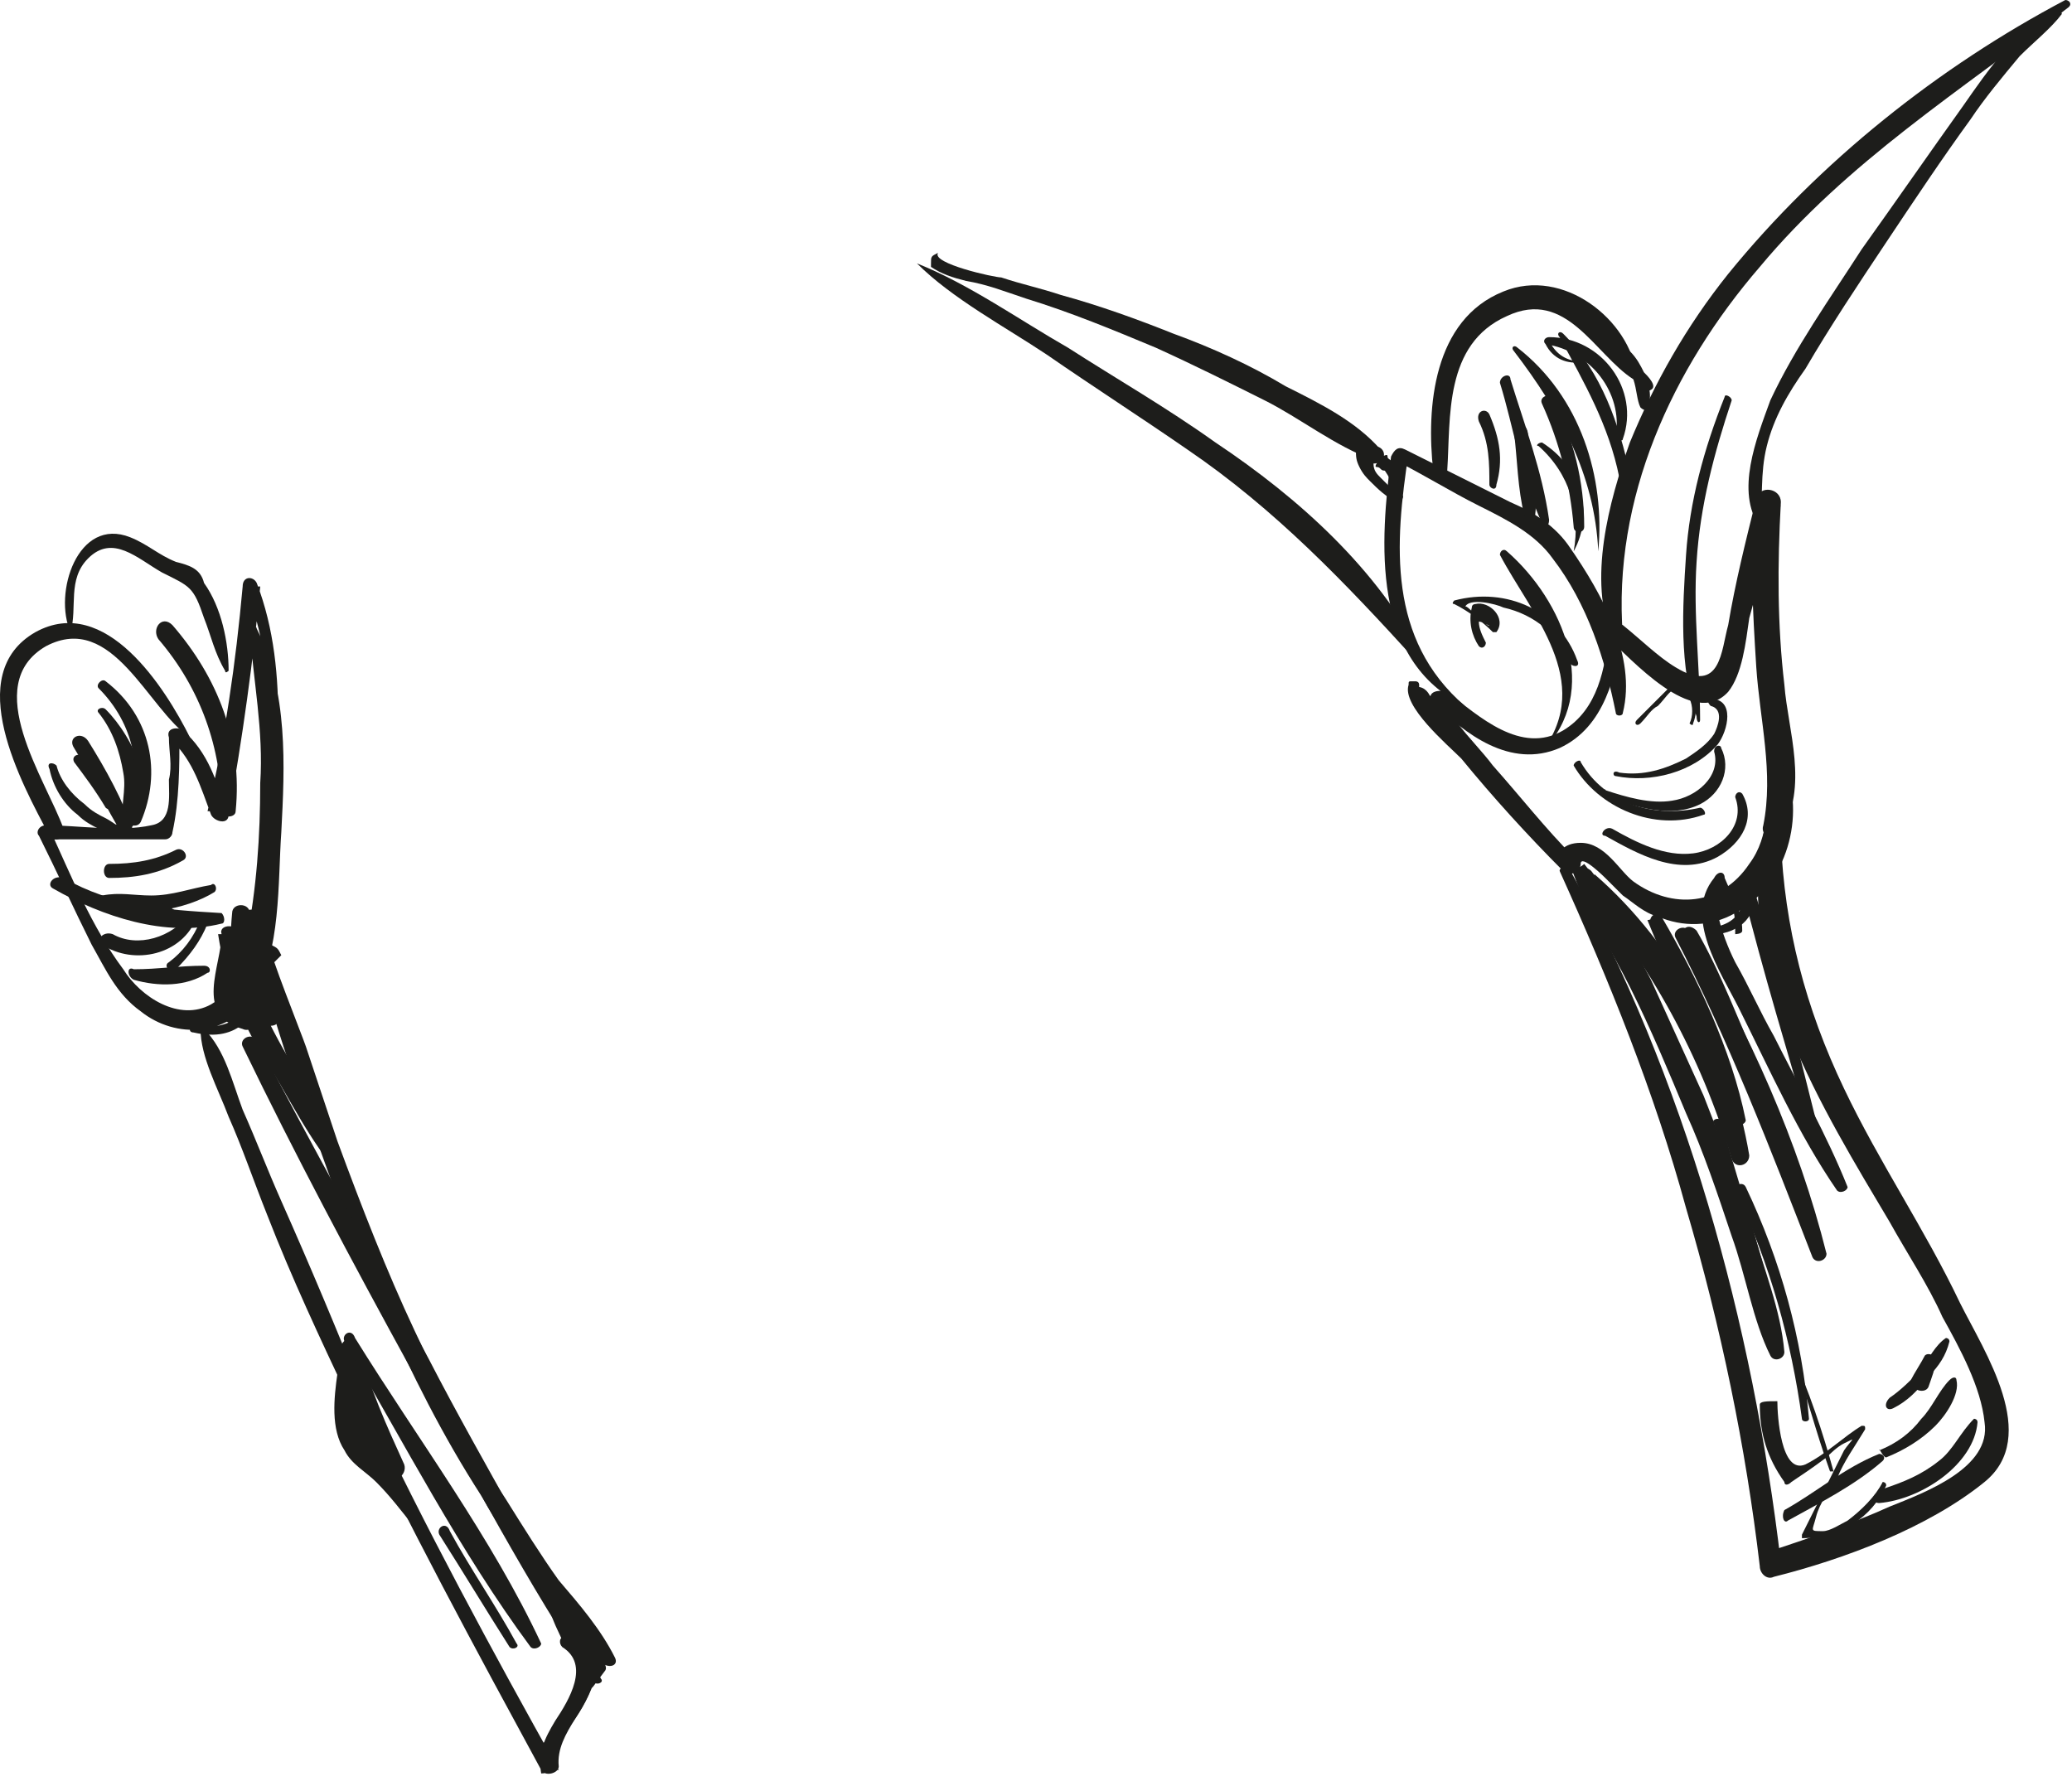 <?xml version="1.0" encoding="UTF-8"?> <svg xmlns="http://www.w3.org/2000/svg" width="59" height="51" viewBox="0 0 59 51" fill="none"><path d="M40.81 20C41.71 20.9 43.01 21.9 44.41 21.3C45.71 20.7 46.01 19.2 46.21 18C46.11 18.1 45.91 18.1 45.81 18.2C46.41 18.7 48.21 20.8 49.21 19.7C49.61 19.2 49.71 18.3 49.81 17.6C50.11 16.5 50.41 15.5 50.71 14.4C50.51 14.4 50.21 14.3 50.01 14.3C49.81 15.8 49.91 17.4 50.01 19C50.11 20.5 50.51 22 50.21 23.5C50.11 23.8 50.51 24 50.71 23.7C51.51 22.4 50.91 20.8 50.81 19.5C50.61 17.8 50.61 16.1 50.71 14.3C50.71 13.9 50.11 13.8 50.01 14.2C49.71 15.4 49.41 16.6 49.21 17.8C49.01 18.5 49.01 19.8 47.71 19C47.21 18.7 46.71 18.2 46.21 17.8C46.01 17.7 45.81 17.8 45.81 18C45.71 19 45.51 20.2 44.51 20.8C43.31 21.5 42.11 20.4 41.21 19.7C40.81 19.6 40.61 19.8 40.81 20Z" fill="#1D1D1B"></path><path d="M50.41 21.8C50.31 22.8 50.41 23.8 49.81 24.6C49.01 25.8 47.61 25.9 46.51 25.1C46.11 24.8 45.71 24 45.01 24C44.51 24 44.31 24.3 44.31 24.6C44.51 24.5 44.61 24.5 44.81 24.4C44.01 23.6 43.31 22.7 42.51 21.8C42.21 21.4 41.81 21 41.51 20.6C41.31 20.4 41.11 20.2 40.91 20C40.81 19.9 40.71 19.8 40.71 19.8C40.61 19.6 40.41 19.5 40.21 19.6C40.21 19.7 40.41 19.7 40.41 19.6C40.41 19.6 40.41 19.6 40.41 19.5C40.41 19.4 40.31 19.4 40.31 19.4H40.21C40.11 19.4 40.11 19.4 40.11 19.5C39.91 20.1 41.21 21.2 41.61 21.6C42.51 22.7 43.51 23.8 44.51 24.8C44.71 25 45.01 24.8 45.01 24.6C45.01 24.3 45.71 25 45.71 25C45.91 25.2 46.01 25.3 46.21 25.5C46.51 25.7 46.81 26 47.21 26.1C47.91 26.4 48.71 26.4 49.41 26C50.91 25.2 51.41 23.2 50.81 21.8C50.61 21.7 50.51 21.7 50.41 21.8Z" fill="#1D1D1B"></path><path d="M44.41 24.8C45.81 27.9 47.11 31.1 48.01 34.4C49.01 37.8 49.71 41.2 50.11 44.6C50.11 44.8 50.31 45 50.51 44.9C52.51 44.4 54.91 43.5 56.51 42.2C58.11 40.9 56.51 38.5 55.81 37.1C54.81 35 53.51 33.1 52.51 31C51.41 28.7 50.81 26.4 50.71 23.9C50.71 23.6 50.21 23.5 50.21 23.8C49.41 27.6 51.91 31.6 53.81 34.8C54.31 35.7 54.91 36.6 55.31 37.5C55.81 38.4 56.41 39.5 56.51 40.5C56.71 41.8 54.81 42.5 53.81 42.9C52.71 43.4 51.51 43.8 50.31 44.2C50.41 44.3 50.61 44.4 50.71 44.5C49.91 37.7 48.01 30.7 44.61 24.6C44.61 24.6 44.41 24.7 44.41 24.8Z" fill="#1D1D1B"></path><path d="M41.71 20.1C39.51 18.2 39.71 15.5 40.11 12.9C40.01 13 39.91 13 39.71 13.1C40.51 13.5 41.31 14 42.11 14.4C42.91 14.8 43.71 15.2 44.21 15.9C45.21 17.2 45.71 18.8 46.01 20.3C46.01 20.4 46.21 20.4 46.21 20.3C46.61 18.7 45.61 16.9 44.71 15.6C44.31 15 43.71 14.6 43.01 14.3C42.01 13.8 41.01 13.3 40.01 12.8C39.81 12.7 39.71 12.8 39.61 13C39.31 15.4 39.01 18.8 41.71 20.1C41.71 20.2 41.71 20.2 41.71 20.1Z" fill="#1D1D1B"></path><path d="M46.21 18.1C45.91 14.2 47.61 10.5 50.11 7.6C52.61 4.6 55.81 2.6 58.91 0.2C59.01 0.1 58.91 0 58.81 0C55.21 1.9 51.81 4.6 49.21 7.8C48.01 9.3 47.11 10.9 46.41 12.6C45.81 14.3 45.21 16.5 45.91 18.2C45.91 18.3 46.21 18.3 46.21 18.1Z" fill="#1D1D1B"></path><path d="M50.11 15C50.21 14.2 50.11 13.5 50.31 12.7C50.51 11.9 50.91 11.2 51.41 10.5C52.11 9.3 52.91 8.1 53.71 6.9C54.51 5.7 55.31 4.5 56.11 3.4C56.51 2.8 57.01 2.2 57.51 1.6C57.91 1.2 58.41 0.8 58.71 0.4C58.71 0.4 58.71 0.3 58.61 0.3C57.41 0.8 56.61 2 55.91 3C54.91 4.4 54.01 5.7 53.01 7.1C52.11 8.5 51.11 9.9 50.41 11.4C50.01 12.5 49.41 14 50.11 15C50.11 15.1 50.11 15.1 50.11 15Z" fill="#1D1D1B"></path><path d="M41.21 13.4C41.31 11.9 41.11 9.8 42.91 9C44.61 8.2 45.41 10.1 46.51 10.8C46.51 10.8 46.61 10.8 46.61 10.7C46.41 9.1 44.51 7.6 42.81 8.3C40.81 9.1 40.61 11.6 40.81 13.4C40.91 13.6 41.21 13.6 41.21 13.4Z" fill="#1D1D1B"></path><path d="M46.31 10.1V10C46.21 10.1 46.21 10.1 46.31 10.1C46.31 10.3 46.71 11.3 47.01 11.1C47.21 11 46.91 10.7 46.81 10.6C46.71 10.4 46.61 10.2 46.41 10C46.41 10 46.31 10 46.21 10C46.21 10 46.21 10.1 46.31 10.1C46.31 10.2 46.21 10.2 46.31 10.1Z" fill="#1D1D1B"></path><path d="M46.01 9.8C46.31 10.1 46.41 10.4 46.51 10.8C46.61 11.1 46.61 11.4 46.71 11.6C46.81 11.7 46.91 11.7 46.91 11.6C47.21 11 46.51 10.1 46.11 9.7C46.11 9.6 45.91 9.7 46.01 9.8Z" fill="#1D1D1B"></path><path d="M26.11 7.5C27.11 8.5 28.61 9.3 29.81 10.1C31.11 11 32.51 11.9 33.81 12.8C36.31 14.5 38.31 16.6 40.31 18.8C40.41 18.9 40.51 18.8 40.51 18.7C39.21 16.2 37.01 14.2 34.61 12.6C33.21 11.6 31.81 10.8 30.41 9.9C29.01 9.1 27.61 8.1 26.11 7.5C26.11 7.5 26.11 7.4 26.11 7.5Z" fill="#1D1D1B"></path><path d="M26.71 7.2C26.51 7.3 26.51 7.3 26.51 7.5V7.6C26.81 7.8 27.11 7.9 27.51 8C28.11 8.1 28.61 8.3 29.21 8.5C30.51 8.9 31.71 9.4 32.91 9.9C34.01 10.4 35.01 10.9 36.01 11.4C37.01 11.9 38.01 12.7 39.11 13.1C39.31 13.2 39.41 12.9 39.31 12.8C38.61 12 37.61 11.5 36.61 11C35.61 10.4 34.51 9.9 33.41 9.5C32.41 9.1 31.31 8.7 30.21 8.4C29.61 8.2 29.11 8.1 28.51 7.9C28.31 7.9 26.51 7.5 26.71 7.2Z" fill="#1D1D1B"></path><path d="M38.61 12.8C38.61 13 38.61 13.1 38.71 13.3C38.81 13.5 38.91 13.6 39.01 13.7C39.21 13.9 39.51 14.2 39.81 14.3C39.91 14.3 40.01 14.1 39.91 14.1C39.81 14 39.71 13.9 39.61 13.9C39.51 13.8 39.41 13.7 39.31 13.6C39.21 13.5 39.11 13.4 39.11 13.2C39.01 13.1 38.91 13 38.91 12.8C38.71 12.7 38.61 12.7 38.61 12.8Z" fill="#1D1D1B"></path><path d="M39.11 13C39.31 13.2 39.51 13.5 39.61 13.7C39.71 13.9 39.91 13.7 39.91 13.6C39.81 13.2 39.51 13 39.21 12.9C39.11 12.8 39.01 12.9 39.11 13Z" fill="#1D1D1B"></path><path d="M39.11 13.2C39.51 13.2 39.51 12.7 39.11 12.7C38.81 12.7 38.81 13.2 39.11 13.2Z" fill="#1D1D1B"></path><path d="M39.21 13.3C39.31 13.3 39.31 13.4 39.41 13.4C39.41 13.4 39.51 13.4 39.61 13.4C39.61 13.4 39.61 13.3 39.61 13.2C39.61 13.1 39.51 13.1 39.51 13C39.51 12.9 39.41 13 39.31 13C39.21 13.2 39.11 13.3 39.21 13.3Z" fill="#1D1D1B"></path><path d="M53.51 42.8C54.71 42.7 56.21 41.7 56.31 40.5C56.31 40.4 56.21 40.4 56.21 40.4C55.81 40.8 55.61 41.3 55.21 41.6C54.71 42 54.21 42.2 53.61 42.4C53.31 42.6 53.31 42.8 53.51 42.8Z" fill="#1D1D1B"></path><path d="M53.71 41.5C54.21 41.3 54.71 41 55.11 40.6C55.41 40.3 55.81 39.7 55.71 39.3C55.71 39.2 55.61 39.2 55.51 39.3C55.21 39.6 55.01 40.1 54.71 40.4C54.41 40.8 54.01 41.1 53.51 41.3C53.51 41.2 53.61 41.5 53.71 41.5Z" fill="#1D1D1B"></path><path d="M53.91 40.1C54.31 39.9 54.61 39.6 54.91 39.2C55.21 38.9 55.41 38.6 55.51 38.2C55.51 38.1 55.41 38.1 55.41 38.1C55.11 38.3 54.91 38.7 54.71 39C54.41 39.3 54.11 39.6 53.81 39.8C53.61 40 53.71 40.2 53.91 40.1Z" fill="#1D1D1B"></path><path d="M54.91 39.5C55.01 39.2 55.11 39 55.11 38.7C55.11 38.6 54.91 38.5 54.81 38.6C54.71 38.8 54.51 39.1 54.41 39.3C54.41 39.6 54.81 39.7 54.91 39.5Z" fill="#1D1D1B"></path><path d="M44.81 15.7C45.41 14.6 45.01 13.3 43.91 12.6C43.81 12.6 43.71 12.7 43.81 12.7C44.71 13.5 45.01 14.6 44.81 15.7C44.71 15.7 44.71 15.7 44.81 15.7Z" fill="#1D1D1B"></path><path d="M45.51 15.7C45.71 13.6 45.01 11.3 43.21 9.9C43.11 9.8 43.01 9.9 43.11 10C44.41 11.7 45.41 13.5 45.51 15.7C45.51 15.7 45.41 15.7 45.51 15.7Z" fill="#1D1D1B"></path><path d="M46.41 13.5C46.11 12.1 45.61 10.6 44.51 9.5C44.41 9.4 44.31 9.5 44.41 9.6C45.11 10.9 45.81 12.1 46.11 13.6C46.11 13.8 46.41 13.7 46.41 13.5Z" fill="#1D1D1B"></path><path d="M45.11 10.3C44.61 10.3 44.31 10.1 44.11 9.7L44.01 9.8C45.31 10 46.21 11.2 46.01 12.4C46.01 12.5 46.21 12.6 46.21 12.5C46.71 11.1 45.61 9.6 44.11 9.6C44.01 9.6 43.91 9.7 44.01 9.8C44.21 10.2 44.61 10.4 45.11 10.3C45.21 10.3 45.21 10.4 45.11 10.3Z" fill="#1D1D1B"></path><path d="M42.11 12C42.41 12.6 42.41 13.2 42.41 13.8C42.41 13.9 42.61 14 42.61 13.8C42.81 13.1 42.71 12.5 42.41 11.8C42.31 11.6 42.01 11.7 42.11 12Z" fill="#1D1D1B"></path><path d="M43.11 12.3C43.21 13.1 43.21 13.9 43.41 14.7C43.41 14.9 43.71 14.8 43.71 14.7C43.81 13.9 43.61 13.1 43.51 12.4C43.51 12 43.11 12 43.11 12.3Z" fill="#1D1D1B"></path><path d="M42.71 10.9C43.11 12.2 43.31 13.6 43.91 14.9C44.01 15 44.11 15 44.11 14.8C43.91 13.4 43.41 12.1 43.01 10.8C43.01 10.6 42.71 10.7 42.71 10.9Z" fill="#1D1D1B"></path><path d="M43.91 11.5C44.41 12.6 44.71 13.8 44.81 15C44.81 15.2 45.11 15.2 45.11 15C45.11 13.7 44.81 12.5 44.21 11.3C44.11 11.2 43.81 11.3 43.91 11.5Z" fill="#1D1D1B"></path><path d="M43.91 21.4C45.61 19.7 44.51 17.1 42.91 15.7C42.81 15.6 42.71 15.7 42.71 15.8C43.61 17.5 45.41 19.4 43.91 21.4Z" fill="#1D1D1B"></path><path d="M44.91 18.8C44.41 17.4 42.91 16.7 41.41 17.1C41.41 17.1 41.31 17.2 41.41 17.2C41.81 17.4 42.21 17.7 42.51 18H42.61C42.91 17.6 42.41 17.1 42.01 17.2C42.01 17.2 41.91 17.2 41.91 17.3C41.81 17.7 41.91 18.1 42.11 18.4C42.21 18.5 42.31 18.4 42.31 18.3C42.21 18.1 42.11 17.9 42.11 17.7C42.21 17.7 42.31 17.8 42.41 17.8C42.31 17.9 41.71 17.1 41.71 17.3C41.81 17 42.61 17.2 42.81 17.3C43.71 17.5 44.41 18.1 44.71 18.9C44.81 19 45.01 19 44.91 18.8Z" fill="#1D1D1B"></path><path d="M44.81 21.8C45.51 23 47.11 23.7 48.51 23.2C48.61 23.2 48.51 23 48.41 23C47.11 23.3 45.71 22.9 45.01 21.7C45.01 21.6 44.81 21.7 44.81 21.8Z" fill="#1D1D1B"></path><path d="M45.71 23.8C46.61 24.3 47.81 25 48.91 24.4C49.61 24 50.01 23.3 49.61 22.6C49.51 22.5 49.41 22.6 49.41 22.7C49.71 23.5 49.01 24.2 48.21 24.3C47.41 24.4 46.61 24 45.91 23.6C45.71 23.5 45.51 23.8 45.71 23.8Z" fill="#1D1D1B"></path><path d="M45.81 22.7C46.61 23 47.61 23.3 48.41 22.9C49.01 22.6 49.31 21.9 49.01 21.3C49.01 21.2 48.81 21.2 48.81 21.4C49.01 22.1 48.31 22.7 47.61 22.8C47.01 22.9 46.31 22.7 45.71 22.5C45.71 22.4 45.61 22.6 45.81 22.7Z" fill="#1D1D1B"></path><path d="M46.01 22.1C47.01 22.3 48.21 22 48.91 21.2C49.21 20.8 49.41 19.9 48.71 19.9C48.61 19.9 48.61 20 48.71 20.1C49.11 20.2 48.91 20.7 48.81 20.9C48.61 21.2 48.31 21.4 48.01 21.6C47.41 21.9 46.81 22.1 46.11 22C45.91 21.9 45.91 22.1 46.01 22.1Z" fill="#1D1D1B"></path><path d="M46.71 20.6C46.91 20.4 47.01 20.2 47.21 20.1C47.41 19.9 47.51 19.7 47.71 19.6C47.81 19.5 47.81 19.5 48.01 19.6C48.11 19.7 48.11 19.8 48.11 19.9C48.21 20.1 48.21 20.4 48.11 20.6C48.11 20.6 48.21 20.7 48.21 20.6C48.41 20.1 48.21 19.7 47.91 19.3H47.81C47.41 19.7 47.01 20.1 46.61 20.5C46.51 20.6 46.61 20.7 46.71 20.6Z" fill="#1D1D1B"></path><path d="M49.61 26.5C49.61 25.9 49.31 25.5 49.11 25C49.11 24.8 48.91 24.8 48.81 25C47.91 26.1 49.01 27.7 49.51 28.7C50.41 30.5 51.21 32.3 52.31 33.9C52.41 34 52.61 33.9 52.61 33.8C52.01 32.3 51.21 30.9 50.51 29.5C50.11 28.8 49.81 28.1 49.41 27.4C49.21 27 49.01 26.5 48.91 26C48.81 25.5 48.91 25.4 49.31 25.8C49.41 26 49.41 26.3 49.41 26.6C49.41 26.6 49.61 26.6 49.61 26.5Z" fill="#1D1D1B"></path><path d="M47.91 26.6C48.41 28 49.11 29.4 49.71 30.8C50.21 32.1 50.71 33.5 51.31 34.8C51.41 34.9 51.61 34.8 51.61 34.7C51.31 33.2 50.61 31.8 50.11 30.4C49.51 29.1 49.01 27.7 48.31 26.5C48.11 26.3 47.91 26.4 47.91 26.6Z" fill="#1D1D1B"></path><path d="M47.41 26.9C47.41 26.6 47.31 26.4 47.21 26.1C47.11 26.1 47.01 26.2 46.91 26.2C47.31 27.2 47.81 28.2 48.21 29.2C48.61 30.1 48.91 31.1 49.41 32C49.51 32.1 49.71 32 49.71 31.9C49.31 29.9 48.31 27.8 47.31 26.1C47.21 25.9 46.91 26.1 47.01 26.3C47.11 26.4 47.21 26.7 47.41 26.9Z" fill="#1D1D1B"></path><path d="M45.71 25.9C45.51 25.6 45.31 25.1 45.11 24.8C45.01 24.6 44.71 24.7 44.81 24.9C45.21 26 45.91 27.1 46.41 28.1C47.01 29.3 47.51 30.5 48.01 31.7C48.51 32.8 48.91 34 49.31 35.2C49.71 36.3 49.91 37.6 50.41 38.6C50.51 38.8 50.81 38.7 50.81 38.5C50.71 37.3 50.21 36.1 49.91 35C49.51 33.7 49.01 32.5 48.51 31.2C48.01 30.1 47.51 29 47.01 27.9C46.41 26.8 45.91 25.6 45.11 24.6C45.01 24.7 44.91 24.7 44.81 24.8C45.11 25.2 45.41 25.6 45.71 25.9Z" fill="#1D1D1B"></path><path d="M46.21 26.5C46.01 25.9 45.71 25.3 45.31 24.8C45.11 24.6 44.81 24.8 45.01 25.1C47.01 27.5 48.41 30 49.31 33C49.41 33.3 49.81 33.2 49.81 32.9C49.31 29.9 47.71 26.9 45.41 24.9C45.31 25 45.21 25.1 45.11 25.2C45.61 25.4 46.01 25.8 46.21 26.5C46.31 26.5 46.21 26.5 46.21 26.5Z" fill="#1D1D1B"></path><path d="M47.71 26.7C49.21 29.6 50.41 32.7 51.61 35.8C51.71 36 52.01 35.9 52.01 35.7C51.21 32.5 49.81 29.4 48.11 26.5C47.91 26.3 47.61 26.5 47.71 26.7Z" fill="#1D1D1B"></path><path d="M48.91 26.6C49.71 26.5 50.11 25.9 49.91 25.2C49.81 25.2 49.71 25.3 49.61 25.3C50.21 27.7 50.91 30 51.61 32.4C51.61 32.6 51.91 32.5 51.81 32.3C51.21 29.9 50.61 27.5 49.91 25.2C49.81 25 49.51 25.1 49.61 25.3C49.71 25.9 49.41 26.3 48.81 26.4C48.71 26.5 48.81 26.7 48.91 26.6Z" fill="#1D1D1B"></path><path d="M48.81 32L50.21 36.4C50.21 36.5 50.41 36.5 50.31 36.4C49.91 34.9 49.41 33.4 49.01 31.9C48.91 31.8 48.71 31.9 48.81 32Z" fill="#1D1D1B"></path><path d="M49.41 33.9C50.41 36 51.01 38.2 51.31 40.4C51.31 40.5 51.51 40.5 51.51 40.4C51.31 38.1 50.71 35.9 49.71 33.8C49.61 33.6 49.31 33.8 49.41 33.9Z" fill="#1D1D1B"></path><path d="M51.01 38.5C51.41 39.6 51.71 40.8 52.11 41.9H52.21C51.91 40.8 51.51 39.6 51.01 38.5C51.01 38.5 51.11 38.5 51.01 38.5Z" fill="#1D1D1B"></path><path d="M50.11 40C50.11 40.8 50.31 41.5 50.81 42.2C50.81 42.3 50.91 42.3 51.01 42.2C51.31 42 51.61 41.8 52.01 41.5C52.11 41.4 52.31 41.2 52.51 41.1C52.91 40.9 52.71 41 52.51 41.3C52.11 42.1 51.71 42.9 51.31 43.7V43.8C52.41 43.8 53.31 43.2 53.71 42.3C53.71 42.2 53.61 42.2 53.61 42.2C53.41 42.6 53.01 43 52.61 43.3C52.41 43.4 52.11 43.6 51.91 43.6C51.51 43.6 51.61 43.6 51.71 43.2C51.81 42.8 52.11 42.4 52.31 42.1C52.51 41.6 52.81 41.2 53.11 40.7C53.11 40.6 53.11 40.6 53.01 40.6C52.51 40.9 52.01 41.4 51.41 41.7C50.71 42 50.61 40.3 50.61 39.9C50.31 39.9 50.11 39.9 50.11 40Z" fill="#1D1D1B"></path><path d="M50.91 43.3C51.81 42.8 52.81 42.3 53.61 41.6C53.71 41.5 53.61 41.4 53.51 41.4C52.51 41.8 51.71 42.5 50.81 43C50.71 43.2 50.81 43.4 50.91 43.3Z" fill="#1D1D1B"></path><path d="M48.41 20.5C48.41 19 48.21 17.5 48.31 16C48.41 14.4 48.81 12.9 49.31 11.4C49.31 11.3 49.11 11.2 49.11 11.3C48.51 12.8 48.11 14.3 48.01 15.8C47.91 17.3 47.81 19 48.31 20.4C48.31 20.6 48.41 20.6 48.41 20.5Z" fill="#1D1D1B"></path><path d="M5.51 29.4C8.11 30 7.71 26.2 7.71 24.8C7.81 22.1 8.31 19.2 7.31 16.6C7.21 16.4 6.91 16.4 6.91 16.7C6.71 18.9 6.41 21 5.91 23.1H6.41C6.21 22.3 5.91 21.4 5.21 20.8C5.11 20.7 4.71 20.7 4.81 21C4.81 21.4 4.91 21.8 4.81 22.2C4.81 22.7 4.91 23.4 4.31 23.5C3.41 23.7 2.21 23.5 1.31 23.5C1.11 23.5 1.01 23.7 1.11 23.8C1.61 24.8 2.11 25.9 2.61 26.9C3.01 27.6 3.31 28.3 4.01 28.8C5.01 29.6 6.51 29.5 7.21 28.4C8.01 27.1 7.91 25.1 8.01 23.7C8.11 21.8 8.21 19.7 7.31 17.9C7.31 17.8 7.11 17.9 7.11 17.9C7.21 19.4 7.51 20.8 7.41 22.3C7.41 23.8 7.31 25.3 7.01 26.8C6.91 27.4 6.71 28.2 6.01 28.6C5.11 29.1 4.01 28.4 3.51 27.6C2.61 26.4 2.01 24.9 1.41 23.6C1.31 23.7 1.31 23.8 1.21 23.9C2.41 23.9 3.61 23.9 4.71 23.9C4.81 23.9 4.91 23.8 4.91 23.7C5.11 22.8 5.11 21.8 5.11 20.9C5.11 21 5.01 21.1 4.91 21.1C5.51 21.7 5.71 22.4 6.01 23.2C6.11 23.4 6.51 23.5 6.51 23.2C6.91 21 7.21 18.8 7.41 16.7C7.31 16.7 7.11 16.7 7.01 16.8C7.81 18.8 7.71 20.9 7.61 23C7.51 24 7.51 25 7.51 26C7.51 26.5 7.61 27 7.51 27.5C7.41 28.4 6.81 29.4 5.71 29.2C5.41 29.1 5.31 29.4 5.51 29.4Z" fill="#1D1D1B"></path><path d="M7.81 27.4C7.81 27.4 7.91 27.4 7.81 27.4C7.91 27.3 8.01 27.2 8.01 27.2C7.91 27 7.91 27 7.71 26.9C7.61 26.9 7.61 26.9 7.51 26.9C7.11 27.3 7.51 27.9 7.61 28.3C7.91 29.3 8.21 30.3 8.61 31.3C9.31 33.3 10.01 35.3 10.91 37.3C11.71 39.1 12.61 40.9 13.71 42.6C14.21 43.5 14.81 44.3 15.41 45.1C16.01 45.9 16.51 46.8 17.21 47.4C17.41 47.5 17.61 47.4 17.51 47.2C17.11 46.4 16.51 45.7 15.91 45C15.41 44.3 14.91 43.5 14.41 42.7C13.41 41.2 12.61 39.6 11.81 37.9C11.01 36.2 10.31 34.4 9.61 32.5C9.31 31.6 9.01 30.7 8.71 29.8C8.61 29.5 7.61 27 7.71 27C7.51 27.3 7.71 27.5 7.81 27.4Z" fill="#1D1D1B"></path><path d="M5.71 29.3C5.71 30.1 6.21 31 6.51 31.8C6.91 32.7 7.21 33.6 7.61 34.6C8.31 36.4 9.11 38.1 9.91 39.8C11.61 43.4 13.51 46.9 15.41 50.4C15.51 50.6 15.91 50.5 15.91 50.3C15.81 49.3 16.91 48.6 16.91 47.6C16.91 47.1 16.61 46.6 16.11 46.6C15.91 46.6 15.91 46.8 16.01 46.9C16.81 47.4 16.21 48.4 15.81 49C15.51 49.5 15.31 49.9 15.41 50.5C15.61 50.5 15.71 50.4 15.91 50.4C14.01 47 12.11 43.5 10.41 39.9C9.61 37.9 8.81 36 8.01 34.2C7.61 33.3 7.31 32.5 6.91 31.6C6.61 30.8 6.41 29.9 5.81 29.3C5.71 29.2 5.71 29.3 5.71 29.3Z" fill="#1D1D1B"></path><path d="M12.01 43.4C11.81 42.8 11.51 42.3 11.01 41.8C10.61 41.5 10.31 41.2 10.11 40.7C9.91 40.2 10.11 39.7 10.11 39.2C9.91 39.2 9.81 39.2 9.61 39.1C9.61 40.1 9.91 41.1 10.61 41.9C10.81 42.1 11.21 41.9 11.01 41.7C10.51 40.8 10.21 39.8 10.21 38.7H9.71C9.71 38.9 9.71 39 9.71 39.2C9.71 39.5 10.21 39.5 10.21 39.2C10.21 38.9 10.21 38.6 10.21 38.4L9.71 38.5C10.01 39.7 10.41 40.9 11.01 42C11.21 42.3 11.61 42 11.51 41.7C11.01 40.6 10.51 39.5 10.21 38.3C10.11 38 9.71 38.1 9.71 38.4C9.71 38.7 9.71 39 9.71 39.2H10.21C10.21 39 10.21 38.9 10.21 38.7C10.21 38.4 9.71 38.4 9.71 38.7C9.71 39.9 10.01 40.9 10.61 41.9C10.71 41.8 10.91 41.7 11.01 41.7C10.41 40.9 10.11 40.1 10.11 39.2C10.11 39 9.71 38.9 9.61 39.1C9.51 39.8 9.41 40.7 9.81 41.3C10.01 41.7 10.41 41.9 10.71 42.2C11.11 42.6 11.41 43 11.81 43.5C11.91 43.6 12.01 43.5 12.01 43.4Z" fill="#1D1D1B"></path><path d="M15.61 49.8C16.41 49.1 16.91 48.2 17.11 47.2C17.01 47.2 16.81 47.2 16.71 47.1C16.61 47.3 16.51 47.6 16.51 47.8C16.31 48 16.71 48.3 16.91 48L17.21 47.6C17.31 47.5 17.21 47.4 17.21 47.3C16.61 46.8 16.31 46.3 16.01 45.6C15.91 45.7 15.71 45.7 15.61 45.8C15.71 46 15.81 46.1 15.91 46.3C16.01 46.5 16.41 46.4 16.31 46.1C16.21 45.7 16.11 45.4 15.81 45.1C15.71 45 15.61 45.1 15.61 45.2C15.71 45.3 15.71 45.4 15.81 45.5C15.81 45.6 16.01 45.6 15.91 45.5C15.91 45.4 15.81 45.2 15.81 45.1C15.71 45.1 15.71 45.2 15.61 45.2C15.71 45.5 15.81 45.8 15.91 46.1C16.01 46.1 16.21 46 16.31 46C16.21 45.8 16.11 45.7 16.01 45.5C15.91 45.3 15.51 45.4 15.61 45.7C15.71 46.1 15.91 46.5 16.11 46.9C16.31 47.2 16.81 47.4 16.51 47.8C16.61 47.9 16.81 47.9 16.91 48C17.11 47.7 17.21 47.5 17.21 47.1C17.21 46.9 16.81 46.8 16.81 47C16.71 48 16.21 48.8 15.51 49.6C15.31 49.8 15.51 49.9 15.61 49.8Z" fill="#1D1D1B"></path><path d="M7.31 27.7C7.11 28.2 7.31 28.6 7.51 29.1C7.61 29.3 8.01 29.2 7.91 29C7.51 28 7.21 27.1 7.11 26C7.11 25.7 6.61 25.7 6.61 26C6.51 27 6.61 28 6.61 29.1C6.71 29 6.81 28.9 7.01 28.8C6.21 28.6 6.81 27.2 6.81 26.6H6.21C6.41 27.9 6.81 29 7.51 30.1C8.21 31.2 8.81 32.5 9.71 33.5C9.81 33.6 9.91 33.5 9.81 33.4C9.61 32.3 8.91 31.3 8.31 30.3C7.61 29.1 7.01 27.9 6.81 26.6C6.81 26.3 6.21 26.3 6.31 26.6C6.31 27.5 5.51 28.9 6.91 29.3C7.11 29.4 7.31 29.2 7.31 29C7.31 28 7.31 27 7.31 25.9C7.11 25.9 7.01 25.9 6.81 26C7.01 27 7.31 28 7.71 29C7.81 29 7.91 28.9 8.01 28.9C7.81 28.5 7.71 28.1 7.61 27.7C7.51 27.6 7.41 27.6 7.31 27.7Z" fill="#1D1D1B"></path><path d="M5.41 21C4.71 19.6 3.01 16.9 1.01 18C-1.09 19.2 0.61 22.3 1.41 23.8C1.51 24 1.91 23.9 1.81 23.6C1.31 22.2 -0.59 19.5 1.31 18.4C3.21 17.4 4.21 20.2 5.41 21C5.41 21.1 5.41 21.1 5.41 21Z" fill="#1D1D1B"></path><path d="M2.01 18C2.21 17.3 1.91 16.5 2.51 15.9C3.21 15.2 3.91 15.9 4.61 16.3C5.41 16.7 5.51 16.7 5.81 17.6C6.01 18.1 6.11 18.6 6.41 19.1C6.41 19.2 6.51 19.1 6.51 19.1C6.51 18.3 6.31 17.3 5.81 16.6C5.71 16.2 5.41 16.1 5.01 16C4.51 15.8 4.21 15.5 3.71 15.3C2.21 14.7 1.51 16.9 2.01 18C2.01 18 1.91 18 2.01 18Z" fill="#1D1D1B"></path><path d="M3.21 23.7C3.31 23.7 3.41 23.7 3.51 23.7L3.61 23.6C3.41 23.6 3.21 23.4 3.01 23.3C2.81 23.2 2.61 23.1 2.41 22.9C2.01 22.6 1.71 22.2 1.61 21.8C1.51 21.7 1.31 21.7 1.41 21.9C1.51 22.4 1.81 22.9 2.21 23.2C2.41 23.4 2.61 23.5 2.81 23.6C3.11 23.7 3.31 23.7 3.51 23.8C3.61 23.8 3.71 23.8 3.61 23.7C3.51 23.4 3.01 23.4 3.01 23.7C3.11 23.8 3.21 23.8 3.21 23.7Z" fill="#1D1D1B"></path><path d="M3.71 23.6C4.61 22.7 3.81 21 3.01 20.2C2.91 20.1 2.71 20.2 2.81 20.3C3.21 20.8 3.41 21.4 3.51 22C3.61 22.5 3.41 23 3.51 23.5C3.61 23.6 3.71 23.6 3.71 23.6Z" fill="#1D1D1B"></path><path d="M4.01 23.4C4.61 22 4.31 20.4 3.01 19.4C2.91 19.3 2.71 19.5 2.81 19.6C3.81 20.6 4.11 22 3.61 23.3C3.61 23.5 3.91 23.6 4.01 23.4Z" fill="#1D1D1B"></path><path d="M2.11 21.3C2.61 22.1 3.01 23 3.51 23.8C3.61 23.9 3.81 23.9 3.81 23.7C3.51 22.8 3.01 21.9 2.51 21.1C2.31 20.8 1.91 21 2.11 21.3Z" fill="#1D1D1B"></path><path d="M2.11 21.7C2.41 22.1 2.71 22.5 3.01 23C3.11 23.1 3.31 23 3.21 22.9C2.91 22.5 2.61 22 2.41 21.6C2.31 21.4 2.01 21.5 2.11 21.7Z" fill="#1D1D1B"></path><path d="M4.51 18.2C5.71 19.6 6.31 21.3 6.31 23.1C6.31 23.3 6.71 23.3 6.71 23.1C6.91 21.1 6.21 19.3 4.91 17.8C4.61 17.5 4.31 17.9 4.51 18.2Z" fill="#1D1D1B"></path><path d="M2.91 25.7C3.81 26.2 5.31 25.9 6.11 25.4C6.21 25.3 6.11 25.1 6.01 25.2C5.41 25.3 4.91 25.5 4.31 25.5C3.81 25.5 3.41 25.4 2.91 25.5C2.81 25.5 2.81 25.6 2.91 25.7Z" fill="#1D1D1B"></path><path d="M1.51 25.3C2.91 26.1 4.71 26.7 6.31 26.3C6.41 26.3 6.41 26.1 6.31 26C4.61 25.9 3.21 25.8 1.81 25C1.51 24.9 1.31 25.2 1.51 25.3Z" fill="#1D1D1B"></path><path d="M5.01 27.6C5.41 27.2 5.71 26.8 5.91 26.3C5.91 26.2 5.81 26.1 5.71 26.2C5.51 26.7 5.21 27.1 4.81 27.4C4.61 27.5 4.91 27.8 5.01 27.6Z" fill="#1D1D1B"></path><path d="M3.61 25.8C4.21 25.8 4.61 26 5.11 26.4C5.21 26.5 5.41 26.3 5.31 26.2C4.91 25.8 4.31 25.5 3.71 25.5C3.41 25.5 3.41 25.8 3.61 25.8Z" fill="#1D1D1B"></path><path d="M3.81 27.9C4.51 28.1 5.31 28.1 5.91 27.7C6.01 27.7 6.01 27.5 5.81 27.5C5.11 27.5 4.51 27.6 3.81 27.6C3.61 27.5 3.61 27.8 3.81 27.9Z" fill="#1D1D1B"></path><path d="M2.91 26.9C3.81 27.5 5.21 27.2 5.61 26.1C5.71 26 5.51 25.9 5.41 26C4.91 26.7 3.91 27 3.21 26.6C2.91 26.5 2.71 26.8 2.91 26.9Z" fill="#1D1D1B"></path><path d="M3.11 25C3.81 25 4.51 24.9 5.21 24.5C5.41 24.4 5.21 24.1 5.01 24.2C4.41 24.5 3.81 24.6 3.11 24.6C2.91 24.6 2.91 25 3.11 25Z" fill="#1D1D1B"></path><path d="M6.91 29.8C8.41 32.9 10.01 35.9 11.71 39C13.41 42 15.01 45.1 16.91 47.9C17.01 48 17.21 47.9 17.11 47.8C15.61 44.7 13.81 41.8 12.21 38.7C10.61 35.7 8.91 32.7 7.31 29.6C7.11 29.4 6.81 29.6 6.91 29.8Z" fill="#1D1D1B"></path><path d="M9.81 38.2C11.51 41.1 13.11 44.2 15.11 46.9C15.21 47 15.41 46.9 15.41 46.8C14.01 43.8 11.91 41 10.11 38.1C10.01 37.8 9.71 38 9.81 38.2Z" fill="#1D1D1B"></path><path d="M12.51 43.7C13.21 44.8 13.81 45.8 14.51 46.9C14.61 47 14.81 46.9 14.71 46.8C14.11 45.7 13.41 44.7 12.81 43.6C12.71 43.3 12.41 43.5 12.51 43.7Z" fill="#1D1D1B"></path></svg> 